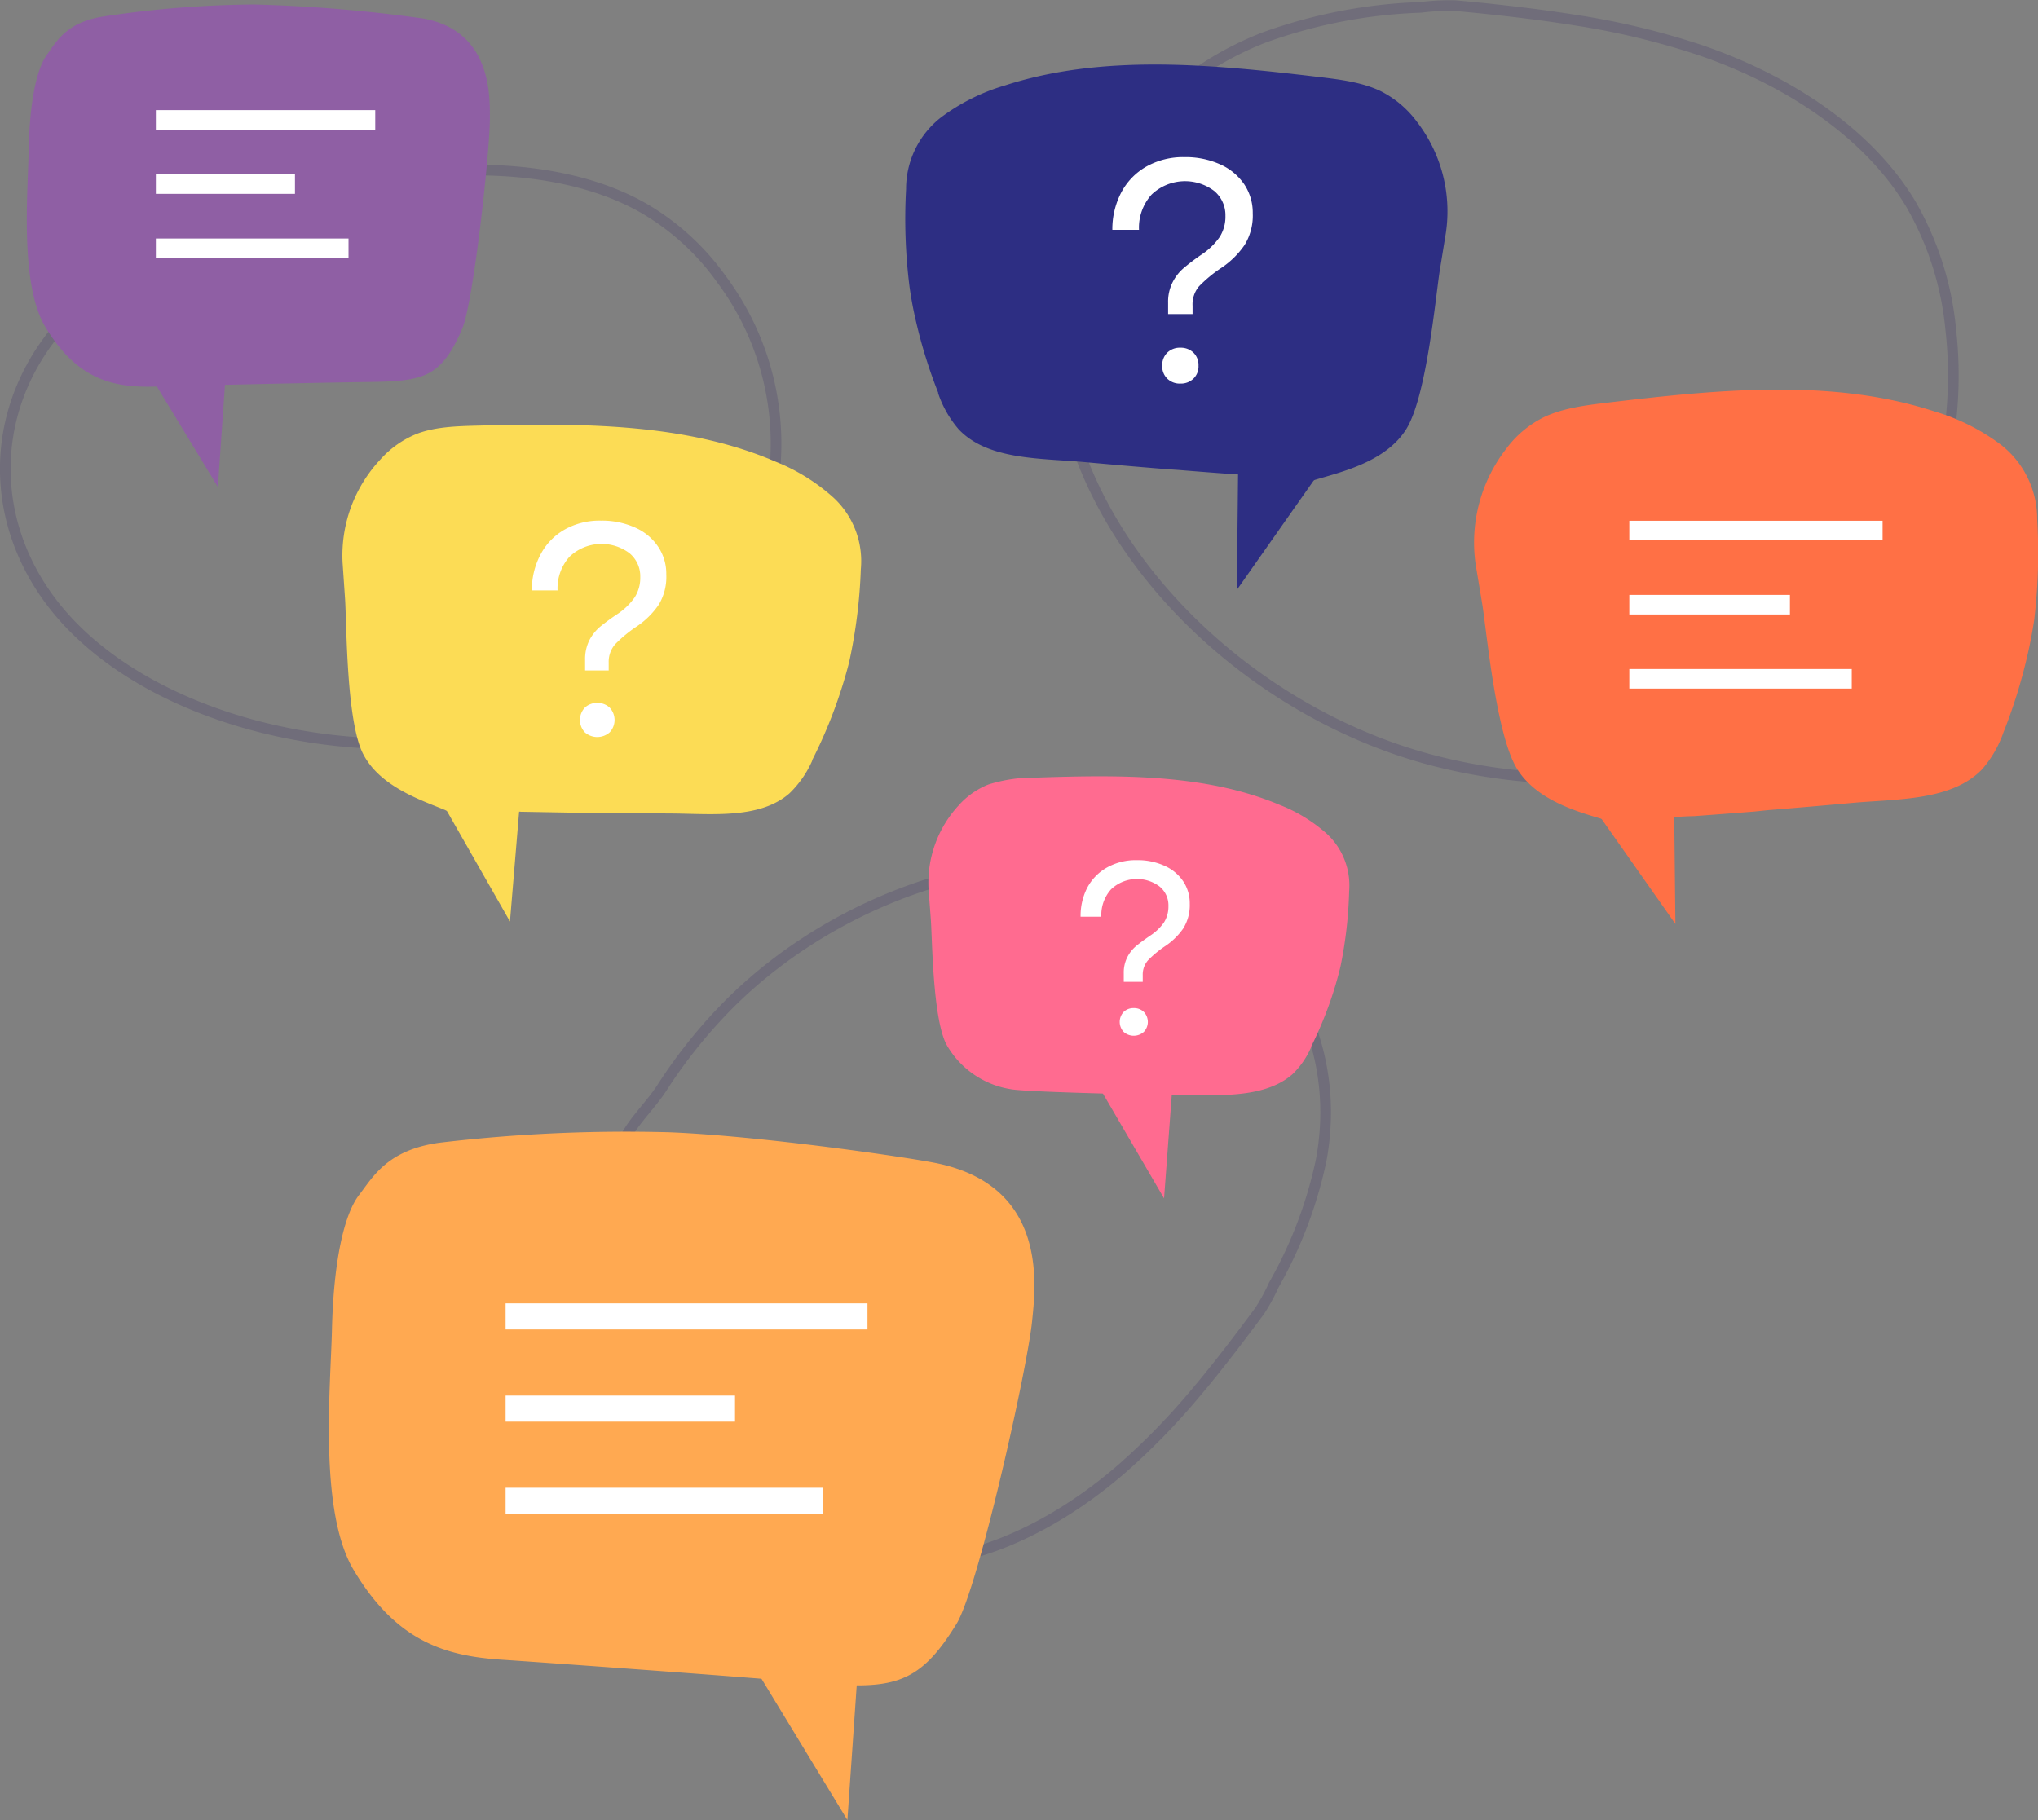 <svg xmlns="http://www.w3.org/2000/svg" viewBox="0 0 312.51 279.14"><rect x="0" y="0" width="312.51" height="279.14" fill="#808080" stroke="none"/><defs><style>.cls-1,.cls-7,.cls-9{fill:none;stroke-miterlimit:10;}.cls-1{stroke:#19005a;stroke-width:1.63px;opacity:0.15;}.cls-2{fill:#ff6b90;}.cls-3{fill:#fff;}.cls-4{fill:#fcdc55;}.cls-5{fill:#2d2e83;}.cls-6{fill:#ff7045;}.cls-7,.cls-9{stroke:#fff;}.cls-7{stroke-width:3px;}.cls-8{fill:#ffa951;}.cls-9{stroke-width:4px;}.cls-10{fill:#8f5fa4;}</style></defs><title>npo-detail-illu-big</title><g id="Calque_2" data-name="Calque 2"><g id="contenu"><path class="cls-1" d="M48.33,29.61c-1.65.42-3.28.87-4.91,1.34C40,31.94,36.56,33,33.16,34.1a31.21,31.21,0,0,0-4,1.91A67.86,67.86,0,0,0,12.22,46.9C-2.61,60.62-2.9,81.53,10.87,95.83S51,117,74.31,112.91a83.57,83.57,0,0,0,15.83-4.47c3-1.17,6.84-1.67,9.52-3.21,2.84-1.63,5-4.14,7-6.33a51.67,51.67,0,0,0,5.5-7.39,46.22,46.22,0,0,0,6.21-16.19,42.23,42.23,0,0,0-7.77-32.54A38.15,38.15,0,0,0,98.64,31.89c-9.39-5.34-22.17-6.62-33.94-5.36A113.17,113.17,0,0,0,48.33,29.61Z"/><path class="cls-1" d="M241.7,3.11c-2-.32-3.95-.6-5.91-.86-4.19-.55-8.39-1-12.57-1.38a33.83,33.83,0,0,0-5.34.26,78.3,78.3,0,0,0-24,4.61,49.41,49.41,0,0,0-30,58.37C170,88.33,193.58,110,220.3,116.77a87.28,87.28,0,0,0,19.15,2.61c3.83.1,8.13,1.44,11.83.93,3.92-.53,7.65-2.47,11-4.13a69.39,69.39,0,0,0,10.06-6.13,67.8,67.8,0,0,0,15.93-16.42,63.34,63.34,0,0,0,10.85-43.19A47.41,47.41,0,0,0,293,31.28c-6.71-11.19-19.33-19.19-32.38-23.62A115.91,115.91,0,0,0,241.7,3.11Z"/><path class="cls-1" d="M183.46,213.5c1.1-1.3,2.16-2.61,3.21-3.93,2.23-2.81,4.38-5.66,6.5-8.53a28.67,28.67,0,0,0,2.15-3.95A66.41,66.41,0,0,0,202.58,178c3.84-20.47-8.57-39.2-28.51-44.2s-45.74,3.63-62.32,20.26a78.29,78.29,0,0,0-10.27,12.81c-1.75,2.72-4.59,5.3-5.85,8.17-1.34,3-1.59,6.47-1.87,9.5a55.34,55.34,0,0,0,0,9.63A52.37,52.37,0,0,0,98.45,212a48.31,48.31,0,0,0,26.06,24.55,39.18,39.18,0,0,0,16.35,3c10.92-.5,22.17-6.51,31.06-14.2A105.12,105.12,0,0,0,183.46,213.5Z"/><path class="cls-2" d="M183.38,168c5.2,0,11.1.05,14.86-3.29a12.94,12.94,0,0,0,2.8-4.07l0-.09a59.18,59.18,0,0,0,3.36-8.22c.44-1.36.82-2.73,1.15-4.09a65.23,65.23,0,0,0,1.33-11.53,10.82,10.82,0,0,0-3.43-8.84,24,24,0,0,0-7.26-4.44c-11.31-4.75-24.4-4.6-37.23-4.17a23.17,23.17,0,0,0-7.4,1.06,12.14,12.14,0,0,0-4.61,3.26,17.51,17.51,0,0,0-4.56,12.86l.34,4.49c.23,3.07.28,15.15,2.39,19.25a13.81,13.81,0,0,0,10.28,6.93C159.07,167.57,180.17,168,183.38,168Z"/><path class="cls-3" d="M169.75,133.05a9,9,0,0,1,4.56-1.13,9.93,9.93,0,0,1,4.27.87,6.76,6.76,0,0,1,2.86,2.38,6.09,6.09,0,0,1,1,3.44,6.77,6.77,0,0,1-1,3.79,10.41,10.41,0,0,1-2.73,2.68,16.32,16.32,0,0,0-2.68,2.21,3.33,3.33,0,0,0-.8,2.29v1h-2.91v-1.33a5.24,5.24,0,0,1,.53-2.42,5.55,5.55,0,0,1,1.3-1.68q.78-.66,2.22-1.65a7.89,7.89,0,0,0,2.1-2,4.55,4.55,0,0,0,.7-2.53,3.73,3.73,0,0,0-1.35-3,5.77,5.77,0,0,0-7.45.43,5.91,5.91,0,0,0-1.49,4.2h-3.18a9.43,9.43,0,0,1,1-4.41A7.67,7.67,0,0,1,169.75,133.05Zm4.1,21.56a2.14,2.14,0,0,1,1.55.59,2.22,2.22,0,0,1,0,3.06,2.33,2.33,0,0,1-3.1,0,2.25,2.25,0,0,1,0-3.06A2.15,2.15,0,0,1,173.85,154.61Z"/><polyline class="cls-2" points="165.74 161.91 178.5 183.8 180.04 163.13"/><path class="cls-4" d="M90.39,124.66c4,0,8,.08,11.94.1,6.41,0,14,1,18.7-3.06a15.9,15.9,0,0,0,3.5-5l0-.1a72.83,72.83,0,0,0,4.22-10.1q.84-2.51,1.47-5A79.66,79.66,0,0,0,132,87.3a13.27,13.27,0,0,0-4.13-10.92,29.58,29.58,0,0,0-8.9-5.56c-13.88-6-30-5.93-45.83-5.54-3.1.08-6.34.18-9.13,1.22a15,15,0,0,0-5.71,4,21.54,21.54,0,0,0-5.77,15.79l.38,5.54c.25,3.79.18,18.67,2.74,23.74s8.94,7.15,12.59,8.66a6.06,6.06,0,0,0,3.91.57c.67-.07,1.29-.33,2-.4a50.12,50.12,0,0,1,5.75.1l8.5.15Z"/><path class="cls-3" d="M86.53,81.25a10.88,10.88,0,0,1,5.62-1.4,12.32,12.32,0,0,1,5.26,1.07,8.22,8.22,0,0,1,3.52,2.94,7.43,7.43,0,0,1,1.24,4.24A8.23,8.23,0,0,1,101,92.76a12.57,12.57,0,0,1-3.35,3.31,20.32,20.32,0,0,0-3.31,2.73,4.08,4.08,0,0,0-1,2.82v1.21H89.72V101.2a6.5,6.5,0,0,1,.65-3A6.91,6.91,0,0,1,92,96.14a33.42,33.42,0,0,1,2.73-2,9.91,9.91,0,0,0,2.59-2.52,5.57,5.57,0,0,0,.86-3.12,4.59,4.59,0,0,0-1.66-3.66,7.13,7.13,0,0,0-9.18.54,7.22,7.22,0,0,0-1.84,5.17H81.56a11.45,11.45,0,0,1,1.29-5.43A9.38,9.38,0,0,1,86.53,81.25Zm5.06,26.56a2.66,2.66,0,0,1,1.91.73,2.77,2.77,0,0,1,0,3.77,2.88,2.88,0,0,1-3.83,0,2.77,2.77,0,0,1,0-3.77A2.67,2.67,0,0,1,91.59,107.81Z"/><polyline class="cls-4" points="62.72 114.2 78.2 141.33 80.32 115.86"/><path class="cls-5" d="M178.61,71.93q-6.27-.51-12.44-1.07c-6.67-.6-14.69-.3-19.15-5a16.62,16.62,0,0,1-3.16-5.53l0-.11a76.81,76.81,0,0,1-3.4-10.93q-.63-2.68-1-5.37A83.25,83.25,0,0,1,138.94,29a13.89,13.89,0,0,1,5.36-11,30.83,30.83,0,0,1,9.81-4.9c15-4.86,31.8-3.24,48.22-1.28,3.23.38,6.58.81,9.39,2.16a15.68,15.68,0,0,1,5.55,4.69,22.5,22.5,0,0,1,4.45,17l-.93,5.73c-.64,3.92-2,19.41-5.17,24.44s-10,6.55-14,7.76a6.23,6.23,0,0,1-4.12.22c-.69-.14-1.31-.47-2-.61a52.16,52.16,0,0,0-6-.46c-3-.21-5.93-.44-8.86-.68Z"/><path class="cls-3" d="M175.76,25.56a11.49,11.49,0,0,1,5.87-1.46,12.89,12.89,0,0,1,5.5,1.12,8.76,8.76,0,0,1,3.68,3.07,7.86,7.86,0,0,1,1.29,4.43,8.59,8.59,0,0,1-1.27,4.88,13.22,13.22,0,0,1-3.5,3.45,21,21,0,0,0-3.46,2.85,4.29,4.29,0,0,0-1,3v1.27h-3.75V46.41a6.65,6.65,0,0,1,.69-3.12,7,7,0,0,1,1.68-2.16A31.92,31.92,0,0,1,184.31,39a10.28,10.28,0,0,0,2.7-2.63,5.81,5.81,0,0,0,.9-3.27,4.82,4.82,0,0,0-1.73-3.82,7.43,7.43,0,0,0-9.59.56,7.55,7.55,0,0,0-1.93,5.41h-4.09a12.11,12.11,0,0,1,1.34-5.68A9.87,9.87,0,0,1,175.76,25.56ZM181,53.33a2.77,2.77,0,0,1,2,.75,2.65,2.65,0,0,1,.78,2,2.61,2.61,0,0,1-.78,2,2.77,2.77,0,0,1-2,.75,2.73,2.73,0,0,1-2-.75,2.61,2.61,0,0,1-.78-2,2.65,2.65,0,0,1,.78-2A2.73,2.73,0,0,1,181,53.33Z"/><polyline class="cls-5" points="208.42 63.76 189.66 90.47 189.94 63.76"/><path class="cls-6" d="M271.13,124.25c4.34-.35,8.66-.72,12.93-1.11,6.94-.62,15.28-.31,19.92-5.2a17.38,17.38,0,0,0,3.28-5.75l.05-.11a81.07,81.07,0,0,0,3.53-11.36c.44-1.87.79-3.73,1.08-5.59a87.17,87.17,0,0,0,.46-15.53,14.45,14.45,0,0,0-5.58-11.41,32.13,32.13,0,0,0-10.2-5.1C281,58,263.53,59.72,246.45,61.76c-3.35.4-6.84.84-9.76,2.25a16.08,16.08,0,0,0-5.77,4.88,23.44,23.44,0,0,0-4.64,17.68l1,6c.67,4.07,2.1,20.18,5.39,25.41s10.4,6.82,14.51,8.08a6.6,6.6,0,0,0,4.29.23c.71-.15,1.35-.5,2.07-.64a56.79,56.79,0,0,1,6.23-.48c3.1-.22,6.17-.46,9.22-.7Z"/><polyline class="cls-6" points="237.39 113.94 256.91 141.71 256.61 113.94"/><line class="cls-7" x1="249.84" y1="81.37" x2="288.68" y2="81.37"/><line class="cls-7" x1="249.84" y1="92.74" x2="274.47" y2="92.74"/><line class="cls-7" x1="249.84" y1="104.11" x2="283.95" y2="104.11"/><path class="cls-8" d="M54.2,240.74c-5.33-9-3.51-28-3.3-36.72.24-10.47,1.83-17.73,4.17-20.76,2.11-2.72,4.29-6.9,12.31-8a243.11,243.11,0,0,1,35.3-1.6c14.06.56,36.87,3.88,41.12,4.78,17,3.62,15,18.86,14.45,24.31-.78,7.46-8.25,40.85-11.57,46.29-6,9.78-10.07,10.13-23,9-12.5-1.08-41-3.11-46.57-3.48C68.27,254,60.77,251.77,54.2,240.74Z"/><line class="cls-9" x1="77.53" y1="201.9" x2="133.02" y2="201.9"/><line class="cls-9" x1="77.53" y1="216.04" x2="112.71" y2="216.04"/><line class="cls-9" x1="77.53" y1="230.18" x2="126.25" y2="230.18"/><polyline class="cls-8" points="106.79 241.06 129.94 279.14 132.18 246.79"/><path class="cls-10" d="M7,50.22c-4-6.5-2.72-20.78-2.6-27.12.13-7.46,1.22-12.6,2.84-14.76C8.65,6.4,10.13,3.5,15.61,2.57A161.16,161.16,0,0,1,39,.69,229.82,229.82,0,0,1,64.91,2.84c10.41,1.9,10.21,11.72,10.21,15.3,0,5-2.5,28.26-4.27,32.34-3.26,7.5-5.91,8-14.56,8.11s-28.46.58-32.46.7C17.43,59.48,11.89,58.29,7,50.22Z"/><line class="cls-7" x1="23.9" y1="18.39" x2="57.54" y2="18.39"/><line class="cls-7" x1="23.9" y1="28.23" x2="45.23" y2="28.23"/><line class="cls-7" x1="23.9" y1="38.08" x2="53.44" y2="38.08"/><polyline class="cls-10" points="17.3 48.16 33.41 74.68 34.97 52.15"/></g></g></svg>